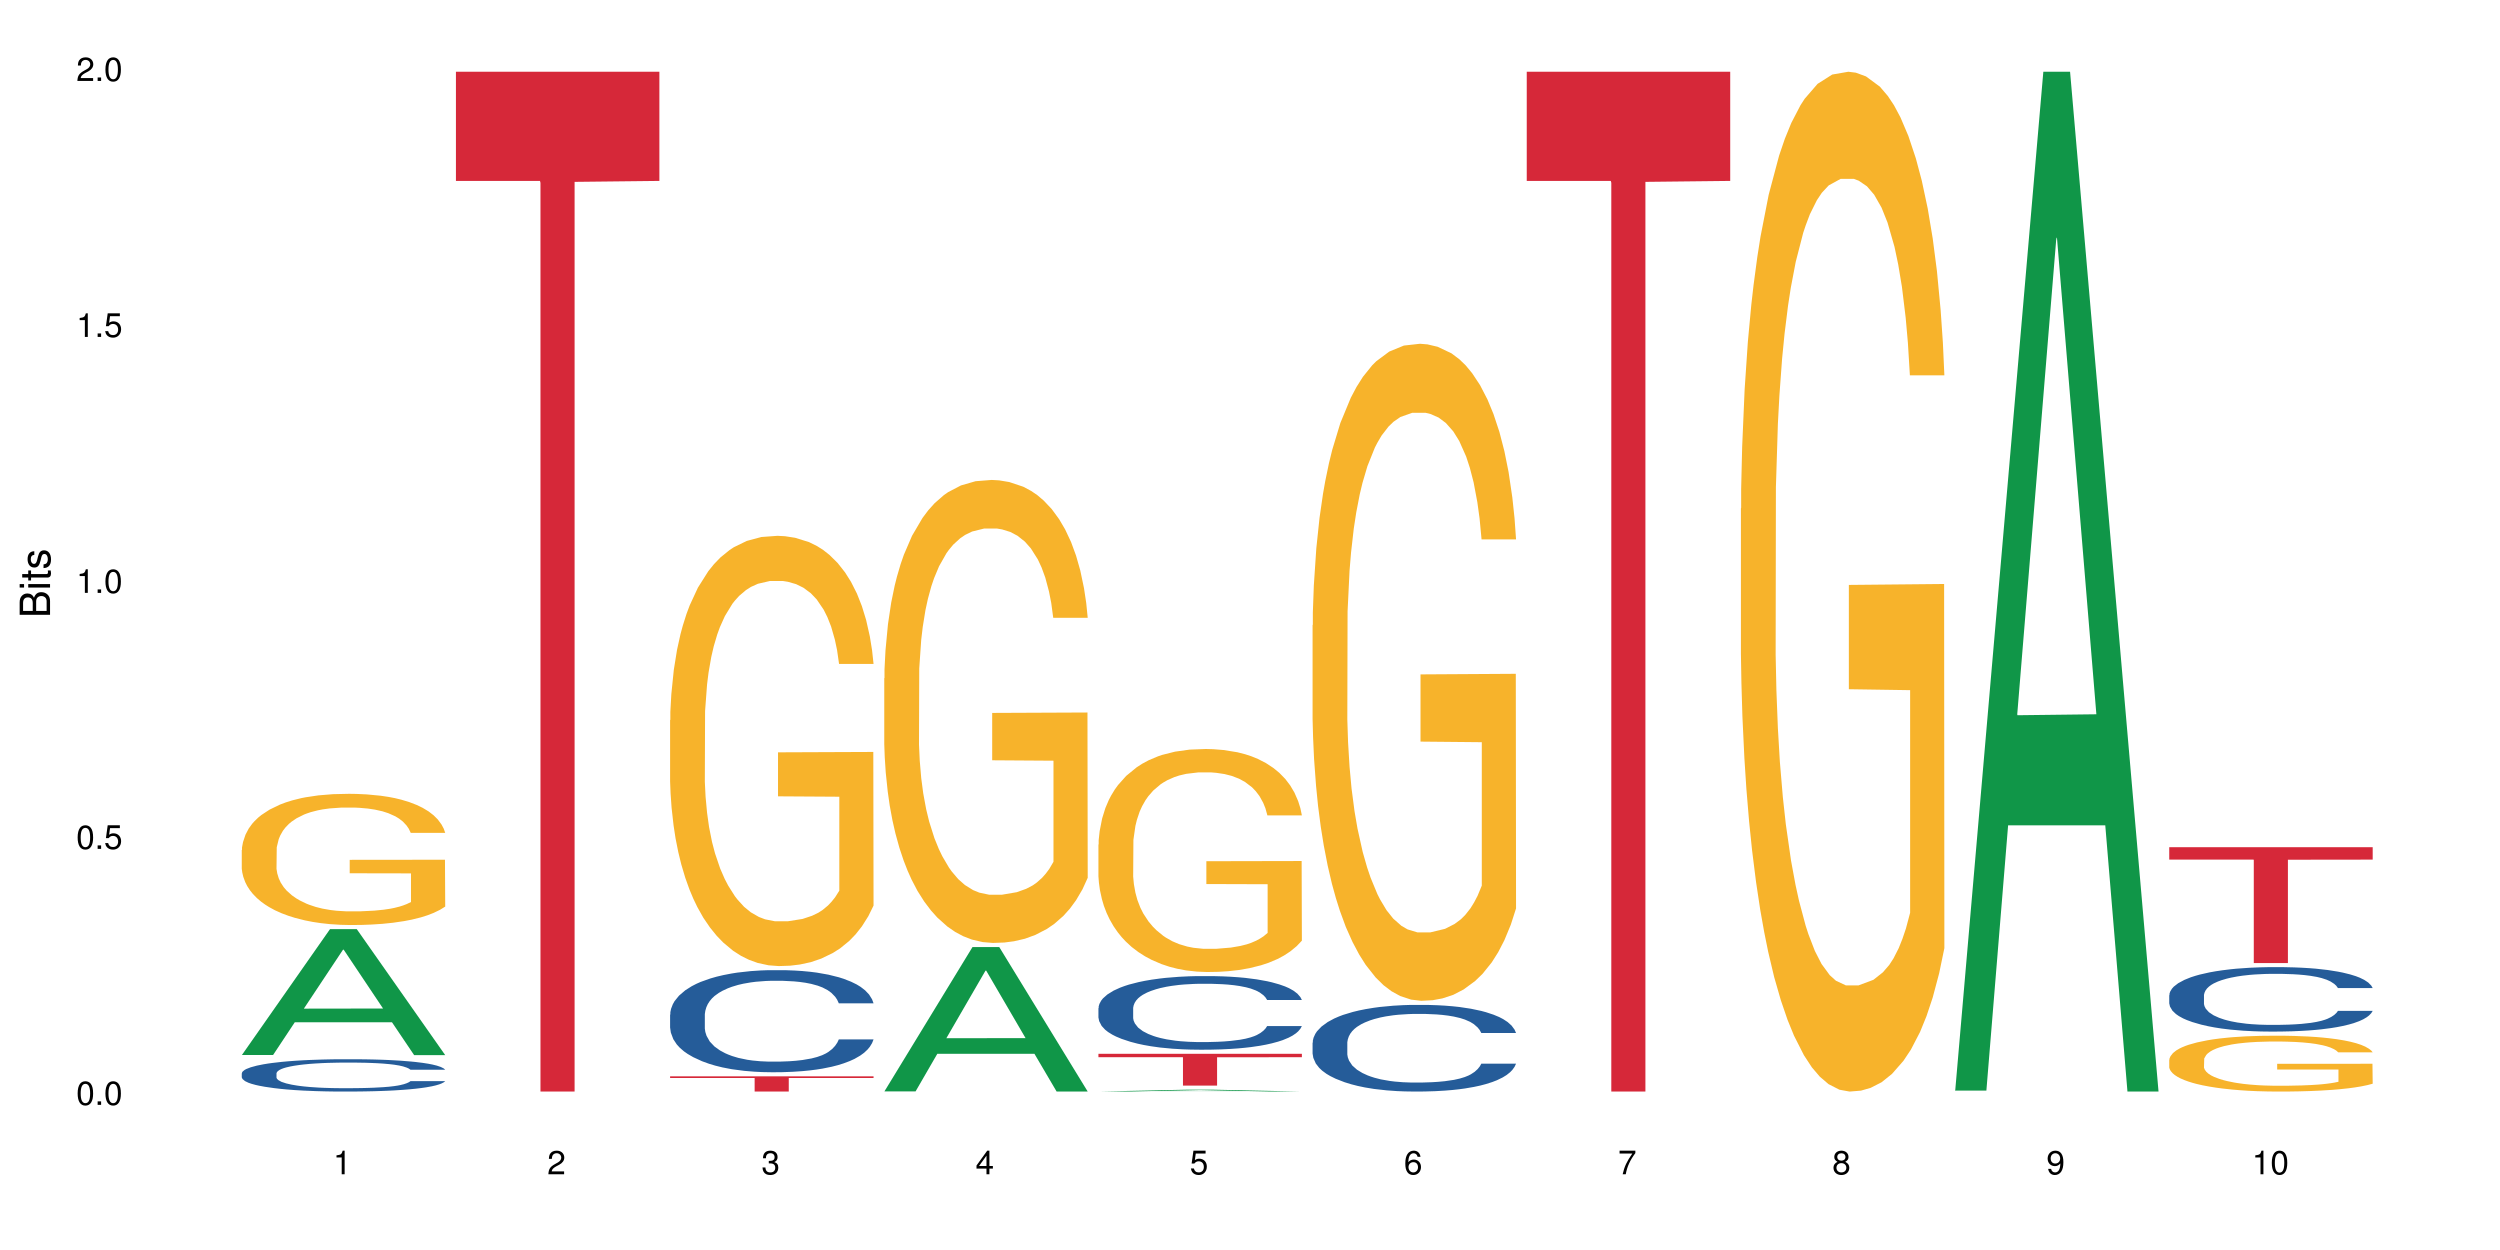 <?xml version="1.0" encoding="UTF-8"?>
<svg xmlns="http://www.w3.org/2000/svg" xmlns:xlink="http://www.w3.org/1999/xlink" width="720pt" height="360pt" viewBox="0 0 720 360" version="1.1">
<defs>
<g>
<symbol overflow="visible" id="glyph0-0">
<path style="stroke:none;" d=""/>
</symbol>
<symbol overflow="visible" id="glyph0-1">
<path style="stroke:none;" d="M 2.641 -6.797 C 2 -6.797 1.422 -6.531 1.078 -6.047 C 0.641 -5.453 0.406 -4.547 0.406 -3.297 C 0.406 -1 1.188 0.219 2.641 0.219 C 4.078 0.219 4.859 -1 4.859 -3.234 C 4.859 -4.562 4.656 -5.438 4.203 -6.047 C 3.844 -6.531 3.281 -6.797 2.641 -6.797 Z M 2.641 -6.047 C 3.547 -6.047 4 -5.125 4 -3.312 C 4 -1.375 3.562 -0.484 2.625 -0.484 C 1.734 -0.484 1.281 -1.422 1.281 -3.281 C 1.281 -5.141 1.734 -6.047 2.641 -6.047 Z M 2.641 -6.047 "/>
</symbol>
<symbol overflow="visible" id="glyph0-2">
<path style="stroke:none;" d="M 1.828 -1 L 0.828 -1 L 0.828 0 L 1.828 0 Z M 1.828 -1 "/>
</symbol>
<symbol overflow="visible" id="glyph0-3">
<path style="stroke:none;" d="M 4.562 -6.797 L 1.062 -6.797 L 0.547 -3.094 L 1.328 -3.094 C 1.719 -3.562 2.047 -3.734 2.578 -3.734 C 3.484 -3.734 4.062 -3.109 4.062 -2.094 C 4.062 -1.125 3.484 -0.531 2.578 -0.531 C 1.828 -0.531 1.375 -0.906 1.188 -1.672 L 0.328 -1.672 C 0.453 -1.109 0.547 -0.844 0.75 -0.594 C 1.125 -0.078 1.828 0.219 2.594 0.219 C 3.969 0.219 4.922 -0.781 4.922 -2.219 C 4.922 -3.562 4.031 -4.484 2.719 -4.484 C 2.25 -4.484 1.859 -4.359 1.469 -4.062 L 1.734 -5.969 L 4.562 -5.969 Z M 4.562 -6.797 "/>
</symbol>
<symbol overflow="visible" id="glyph0-4">
<path style="stroke:none;" d="M 2.484 -4.844 L 2.484 0 L 3.328 0 L 3.328 -6.797 L 2.766 -6.797 C 2.469 -5.75 2.281 -5.609 0.984 -5.453 L 0.984 -4.844 Z M 2.484 -4.844 "/>
</symbol>
<symbol overflow="visible" id="glyph0-5">
<path style="stroke:none;" d="M 4.859 -0.828 L 1.281 -0.828 C 1.359 -1.391 1.672 -1.75 2.5 -2.234 L 3.469 -2.75 C 4.406 -3.266 4.906 -3.969 4.906 -4.812 C 4.906 -5.375 4.672 -5.906 4.266 -6.266 C 3.859 -6.625 3.375 -6.797 2.719 -6.797 C 1.859 -6.797 1.219 -6.5 0.844 -5.922 C 0.609 -5.562 0.5 -5.125 0.484 -4.438 L 1.328 -4.438 C 1.359 -4.906 1.406 -5.188 1.531 -5.406 C 1.75 -5.812 2.188 -6.062 2.703 -6.062 C 3.469 -6.062 4.031 -5.516 4.031 -4.781 C 4.031 -4.25 3.719 -3.797 3.125 -3.438 L 2.234 -2.938 C 0.812 -2.141 0.406 -1.5 0.328 0 L 4.859 0 Z M 4.859 -0.828 "/>
</symbol>
<symbol overflow="visible" id="glyph0-6">
<path style="stroke:none;" d="M 2.125 -3.125 L 2.578 -3.125 C 3.516 -3.125 3.984 -2.703 3.984 -1.891 C 3.984 -1.031 3.469 -0.531 2.578 -0.531 C 1.656 -0.531 1.203 -0.984 1.156 -1.969 L 0.312 -1.969 C 0.344 -1.422 0.438 -1.078 0.609 -0.766 C 0.953 -0.109 1.625 0.219 2.547 0.219 C 3.953 0.219 4.859 -0.609 4.859 -1.906 C 4.859 -2.766 4.516 -3.25 3.703 -3.516 C 4.344 -3.766 4.656 -4.25 4.656 -4.938 C 4.656 -6.109 3.875 -6.797 2.578 -6.797 C 1.203 -6.797 0.484 -6.047 0.453 -4.609 L 1.297 -4.609 C 1.312 -5.016 1.344 -5.25 1.453 -5.453 C 1.641 -5.828 2.062 -6.062 2.594 -6.062 C 3.344 -6.062 3.797 -5.625 3.797 -4.906 C 3.797 -4.422 3.609 -4.141 3.25 -3.984 C 3.016 -3.891 2.719 -3.844 2.125 -3.844 Z M 2.125 -3.125 "/>
</symbol>
<symbol overflow="visible" id="glyph0-7">
<path style="stroke:none;" d="M 3.141 -1.625 L 3.141 0 L 3.984 0 L 3.984 -1.625 L 4.984 -1.625 L 4.984 -2.391 L 3.984 -2.391 L 3.984 -6.797 L 3.359 -6.797 L 0.266 -2.516 L 0.266 -1.625 Z M 3.141 -2.391 L 1 -2.391 L 3.141 -5.359 Z M 3.141 -2.391 "/>
</symbol>
<symbol overflow="visible" id="glyph0-8">
<path style="stroke:none;" d="M 4.781 -5.031 C 4.609 -6.141 3.891 -6.797 2.844 -6.797 C 2.094 -6.797 1.422 -6.438 1.031 -5.828 C 0.609 -5.172 0.406 -4.344 0.406 -3.094 C 0.406 -1.953 0.578 -1.234 0.984 -0.625 C 1.359 -0.078 1.953 0.219 2.703 0.219 C 3.984 0.219 4.922 -0.734 4.922 -2.078 C 4.922 -3.344 4.062 -4.234 2.844 -4.234 C 2.172 -4.234 1.641 -3.969 1.281 -3.469 C 1.281 -5.125 1.828 -6.047 2.797 -6.047 C 3.391 -6.047 3.797 -5.672 3.938 -5.031 Z M 2.734 -3.484 C 3.547 -3.484 4.062 -2.922 4.062 -2 C 4.062 -1.156 3.484 -0.531 2.703 -0.531 C 1.922 -0.531 1.328 -1.188 1.328 -2.047 C 1.328 -2.891 1.906 -3.484 2.734 -3.484 Z M 2.734 -3.484 "/>
</symbol>
<symbol overflow="visible" id="glyph0-9">
<path style="stroke:none;" d="M 4.984 -6.797 L 0.438 -6.797 L 0.438 -5.969 L 4.109 -5.969 C 2.5 -3.656 1.828 -2.234 1.328 0 L 2.219 0 C 2.594 -2.172 3.453 -4.047 4.984 -6.094 Z M 4.984 -6.797 "/>
</symbol>
<symbol overflow="visible" id="glyph0-10">
<path style="stroke:none;" d="M 3.75 -3.578 C 4.453 -4 4.688 -4.344 4.688 -4.984 C 4.688 -6.047 3.844 -6.797 2.641 -6.797 C 1.438 -6.797 0.594 -6.047 0.594 -4.984 C 0.594 -4.359 0.828 -4.016 1.516 -3.578 C 0.734 -3.203 0.359 -2.641 0.359 -1.891 C 0.359 -0.641 1.297 0.219 2.641 0.219 C 3.984 0.219 4.922 -0.641 4.922 -1.875 C 4.922 -2.641 4.531 -3.203 3.75 -3.578 Z M 2.641 -6.047 C 3.359 -6.047 3.812 -5.625 3.812 -4.969 C 3.812 -4.344 3.344 -3.922 2.641 -3.922 C 1.922 -3.922 1.453 -4.344 1.453 -4.984 C 1.453 -5.625 1.922 -6.047 2.641 -6.047 Z M 2.641 -3.203 C 3.484 -3.203 4.062 -2.672 4.062 -1.875 C 4.062 -1.062 3.484 -0.531 2.625 -0.531 C 1.797 -0.531 1.219 -1.078 1.219 -1.875 C 1.219 -2.672 1.797 -3.203 2.641 -3.203 Z M 2.641 -3.203 "/>
</symbol>
<symbol overflow="visible" id="glyph0-11">
<path style="stroke:none;" d="M 0.516 -1.547 C 0.672 -0.438 1.406 0.219 2.438 0.219 C 3.188 0.219 3.859 -0.141 4.266 -0.75 C 4.688 -1.406 4.891 -2.25 4.891 -3.484 C 4.891 -4.625 4.703 -5.359 4.312 -5.953 C 3.938 -6.5 3.344 -6.797 2.594 -6.797 C 1.297 -6.797 0.359 -5.844 0.359 -4.516 C 0.359 -3.25 1.234 -2.344 2.453 -2.344 C 3.094 -2.344 3.562 -2.578 4.016 -3.109 C 4 -1.453 3.469 -0.531 2.5 -0.531 C 1.906 -0.531 1.484 -0.906 1.359 -1.547 Z M 2.578 -6.062 C 3.375 -6.062 3.969 -5.406 3.969 -4.531 C 3.969 -3.688 3.375 -3.094 2.547 -3.094 C 1.734 -3.094 1.234 -3.672 1.234 -4.578 C 1.234 -5.438 1.797 -6.062 2.578 -6.062 Z M 2.578 -6.062 "/>
</symbol>
<symbol overflow="visible" id="glyph1-0">
<path style="stroke:none;" d=""/>
</symbol>
<symbol overflow="visible" id="glyph1-1">
<path style="stroke:none;" d="M 0 -0.953 L 0 -4.891 C 0 -5.719 -0.234 -6.344 -0.734 -6.797 C -1.188 -7.234 -1.812 -7.469 -2.5 -7.469 C -3.547 -7.469 -4.188 -7 -4.625 -5.875 C -4.984 -6.672 -5.641 -7.094 -6.531 -7.094 C -7.156 -7.094 -7.734 -6.859 -8.141 -6.391 C -8.562 -5.938 -8.75 -5.344 -8.75 -4.5 L -8.75 -0.953 Z M -4.984 -2.062 L -7.766 -2.062 L -7.766 -4.219 C -7.766 -4.844 -7.688 -5.203 -7.453 -5.5 C -7.219 -5.812 -6.859 -5.969 -6.375 -5.969 C -5.906 -5.969 -5.531 -5.812 -5.297 -5.5 C -5.062 -5.203 -4.984 -4.844 -4.984 -4.219 Z M -0.984 -2.062 L -4 -2.062 L -4 -4.781 C -4 -5.328 -3.859 -5.688 -3.578 -5.953 C -3.297 -6.219 -2.922 -6.359 -2.484 -6.359 C -2.062 -6.359 -1.688 -6.219 -1.406 -5.953 C -1.109 -5.688 -0.984 -5.328 -0.984 -4.781 Z M -0.984 -2.062 "/>
</symbol>
<symbol overflow="visible" id="glyph1-2">
<path style="stroke:none;" d="M -6.281 -1.797 L -6.281 -0.797 L 0 -0.797 L 0 -1.797 Z M -8.75 -1.797 L -8.75 -0.797 L -7.484 -0.797 L -7.484 -1.797 Z M -8.75 -1.797 "/>
</symbol>
<symbol overflow="visible" id="glyph1-3">
<path style="stroke:none;" d="M -6.281 -3.047 L -6.281 -2.016 L -8.016 -2.016 L -8.016 -1.016 L -6.281 -1.016 L -6.281 -0.172 L -5.469 -0.172 L -5.469 -1.016 L -0.719 -1.016 C -0.078 -1.016 0.281 -1.453 0.281 -2.234 C 0.281 -2.469 0.25 -2.719 0.188 -3.047 L -0.641 -3.047 C -0.609 -2.922 -0.594 -2.766 -0.594 -2.562 C -0.594 -2.141 -0.719 -2.016 -1.156 -2.016 L -5.469 -2.016 L -5.469 -3.047 Z M -6.281 -3.047 "/>
</symbol>
<symbol overflow="visible" id="glyph1-4">
<path style="stroke:none;" d="M -4.531 -5.25 C -5.766 -5.25 -6.469 -4.422 -6.469 -2.969 C -6.469 -1.516 -5.719 -0.562 -4.547 -0.562 C -3.562 -0.562 -3.094 -1.062 -2.734 -2.562 L -2.516 -3.484 C -2.344 -4.188 -2.094 -4.469 -1.625 -4.469 C -1.047 -4.469 -0.641 -3.875 -0.641 -3 C -0.641 -2.453 -0.797 -2 -1.062 -1.75 C -1.25 -1.594 -1.422 -1.531 -1.875 -1.469 L -1.875 -0.406 C -0.422 -0.453 0.281 -1.266 0.281 -2.922 C 0.281 -4.5 -0.5 -5.516 -1.719 -5.516 C -2.656 -5.516 -3.172 -4.984 -3.469 -3.734 L -3.703 -2.766 C -3.891 -1.953 -4.156 -1.609 -4.594 -1.609 C -5.172 -1.609 -5.547 -2.125 -5.547 -2.938 C -5.547 -3.75 -5.203 -4.172 -4.531 -4.203 Z M -4.531 -5.25 "/>
</symbol>
</g>
</defs>
<g id="surface81579">
<rect x="0" y="0" width="720" height="360" style="fill:rgb(100%,100%,100%);fill-opacity:1;stroke:none;"/>
<path style=" stroke:none;fill-rule:nonzero;fill:rgb(6.275%,58.824%,28.235%);fill-opacity:1;" d="M 69.629 303.844 L 69.691 303.812 L 95.047 267.586 L 102.746 267.586 L 128.223 303.879 L 119.273 303.879 L 112.887 294.406 L 84.902 294.406 L 78.645 303.844 L 69.629 303.844 L 87.598 290.488 L 110.32 290.453 L 98.988 273.516 L 98.863 273.484 L 98.738 273.586 L 87.535 290.453 L 87.598 290.488 Z M 69.629 303.844 "/>
<path style=" stroke:none;fill-rule:nonzero;fill:rgb(14.51%,36.078%,60%);fill-opacity:1;" d="M 69.629 309.109 L 69.699 309.102 L 69.699 308.898 L 69.914 308.574 L 70.414 308.164 L 70.914 307.883 L 72.203 307.383 L 73.988 306.898 L 75.848 306.523 L 77.203 306.301 L 78.418 306.133 L 81.207 305.816 L 82.992 305.652 L 84.922 305.508 L 87.281 305.363 L 88.996 305.281 L 92.852 305.145 L 95.711 305.082 L 97.926 305.059 L 102.715 305.059 L 105.574 305.094 L 107.645 305.137 L 109.93 305.203 L 111.859 305.281 L 115.219 305.469 L 118.219 305.707 L 119.578 305.84 L 121.723 306.105 L 123.367 306.359 L 124.508 306.582 L 125.797 306.898 L 126.938 307.281 L 127.797 307.715 L 128.223 308.082 L 118.219 308.082 L 117.719 307.738 L 117.148 307.477 L 116.078 307.125 L 115.004 306.879 L 113.504 306.633 L 112.148 306.473 L 110.289 306.309 L 108.645 306.207 L 106.93 306.133 L 105.285 306.078 L 102.141 306.027 L 98.5 306.027 L 97.141 306.047 L 94.355 306.113 L 92.852 306.172 L 90.711 306.293 L 89.207 306.402 L 87.422 306.574 L 86.207 306.719 L 84.707 306.941 L 83.637 307.137 L 82.422 307.418 L 81.707 307.629 L 81.062 307.867 L 80.492 308.148 L 80.062 308.445 L 79.777 308.762 L 79.633 309.066 L 79.633 310.387 L 79.777 310.695 L 80.133 311.051 L 81.062 311.57 L 82.422 312.02 L 83.992 312.379 L 85.492 312.633 L 86.352 312.754 L 87.492 312.891 L 89.281 313.059 L 91.852 313.23 L 93.352 313.297 L 95.641 313.367 L 97.996 313.398 L 101.141 313.398 L 103.93 313.367 L 105.785 313.324 L 107.715 313.254 L 110.359 313.109 L 112.004 312.977 L 113.434 312.812 L 114.504 312.652 L 115.219 312.516 L 116.293 312.25 L 117.148 311.961 L 117.793 311.664 L 118.219 311.375 L 128.223 311.375 L 127.797 311.715 L 127.152 312.047 L 126.508 312.293 L 125.508 312.59 L 124.367 312.855 L 122.723 313.152 L 121.363 313.348 L 119.578 313.562 L 117.934 313.723 L 116.148 313.867 L 113.504 314.039 L 111.789 314.125 L 109.93 314.199 L 107.715 314.27 L 104.93 314.328 L 101.93 314.363 L 99.141 314.371 L 96.141 314.355 L 93.926 314.32 L 90.996 314.242 L 87.352 314.09 L 84.707 313.93 L 82.633 313.766 L 80.848 313.598 L 78.848 313.367 L 76.273 312.992 L 74.703 312.703 L 73.633 312.465 L 72.418 312.133 L 71.559 311.836 L 70.559 311.355 L 69.844 310.754 L 69.629 310.285 Z M 69.629 309.109 "/>
<path style=" stroke:none;fill-rule:nonzero;fill:rgb(96.863%,70.196%,16.863%);fill-opacity:1;" d="M 69.629 244.805 L 69.699 244.77 L 69.699 244.078 L 69.988 242.527 L 70.703 240.387 L 71.629 238.625 L 72.629 237.246 L 73.273 236.523 L 74.344 235.484 L 75.273 234.727 L 77.633 233.176 L 80.633 231.723 L 82.277 231.102 L 84.137 230.516 L 86.777 229.859 L 87.992 229.621 L 91.711 229.066 L 95.926 228.723 L 100.57 228.617 L 102.715 228.652 L 105.645 228.789 L 109.645 229.172 L 111.934 229.516 L 113.719 229.859 L 115.578 230.309 L 117.863 231 L 120.008 231.828 L 121.723 232.656 L 123.438 233.691 L 124.867 234.797 L 126.082 236.004 L 127.152 237.453 L 127.797 238.66 L 128.223 239.867 L 118.293 239.867 L 117.719 238.66 L 117.078 237.73 L 116.004 236.59 L 114.934 235.762 L 113.863 235.105 L 111.859 234.211 L 110.145 233.656 L 108.004 233.176 L 105.93 232.863 L 103.57 232.656 L 102.141 232.586 L 98.355 232.586 L 94.926 232.828 L 92.926 233.105 L 91.496 233.383 L 89.496 233.898 L 88.281 234.312 L 87.566 234.59 L 85.422 235.66 L 83.992 236.625 L 83.207 237.281 L 82.207 238.316 L 81.492 239.246 L 80.707 240.629 L 80.277 241.664 L 79.703 244.012 L 79.633 250.223 L 79.848 251.535 L 80.277 252.949 L 80.848 254.191 L 81.707 255.504 L 82.562 256.504 L 84.062 257.848 L 85.352 258.746 L 86.352 259.332 L 88.281 260.266 L 89.066 260.574 L 90.922 261.195 L 92.852 261.68 L 95.211 262.094 L 96.996 262.301 L 99.855 262.473 L 103.5 262.473 L 107.789 262.266 L 110.504 261.992 L 112.359 261.715 L 113.574 261.473 L 115.078 261.094 L 116.148 260.75 L 117.148 260.367 L 118.363 259.781 L 118.363 251.535 L 100.715 251.5 L 100.715 247.633 L 128.152 247.602 L 128.223 261.094 L 126.723 262.023 L 124.867 262.922 L 123.078 263.613 L 121.223 264.199 L 118.578 264.855 L 116.434 265.27 L 113.148 265.754 L 110.145 266.062 L 107 266.27 L 104.215 266.375 L 100.93 266.41 L 97.996 266.34 L 94.855 266.133 L 92.352 265.855 L 90.066 265.512 L 87.781 265.062 L 84.922 264.336 L 83.062 263.75 L 81.133 263.027 L 79.203 262.164 L 77.488 261.23 L 76.348 260.508 L 75.203 259.68 L 73.988 258.645 L 72.844 257.469 L 71.988 256.398 L 71.203 255.191 L 70.629 254.055 L 70.059 252.5 L 69.773 251.258 L 69.629 250.188 Z M 69.629 244.805 "/>
<path style=" stroke:none;fill-rule:nonzero;fill:rgb(83.922%,15.686%,22.353%);fill-opacity:1;" d="M 131.309 20.664 L 189.902 20.664 L 189.902 52.102 L 165.484 52.379 L 165.484 314.371 L 155.656 314.371 L 155.656 52.652 L 155.516 52.102 L 131.309 52.102 Z M 131.309 20.664 "/>
<path style=" stroke:none;fill-rule:nonzero;fill:rgb(14.51%,36.078%,60%);fill-opacity:1;" d="M 192.988 292.203 L 193.059 292.176 L 193.059 291.531 L 193.273 290.512 L 193.773 289.219 L 194.273 288.332 L 195.559 286.75 L 197.348 285.215 L 199.203 284.035 L 200.562 283.336 L 201.777 282.797 L 204.562 281.805 L 206.352 281.293 L 208.281 280.836 L 210.637 280.379 L 212.352 280.109 L 216.211 279.68 L 219.07 279.492 L 221.285 279.41 L 226.074 279.41 L 228.93 279.52 L 231.004 279.652 L 233.289 279.867 L 235.219 280.109 L 238.578 280.703 L 241.578 281.453 L 242.938 281.883 L 245.082 282.719 L 246.723 283.523 L 247.867 284.223 L 249.152 285.215 L 250.297 286.426 L 251.152 287.797 L 251.582 288.953 L 241.578 288.953 L 241.078 287.875 L 240.508 287.043 L 239.434 285.941 L 238.363 285.164 L 236.863 284.383 L 235.504 283.871 L 233.648 283.363 L 232.004 283.039 L 230.289 282.797 L 228.645 282.637 L 225.5 282.477 L 221.855 282.477 L 220.5 282.527 L 217.711 282.742 L 216.211 282.934 L 214.066 283.309 L 212.566 283.656 L 210.781 284.195 L 209.566 284.652 L 208.066 285.352 L 206.992 285.969 L 205.777 286.855 L 205.062 287.527 L 204.422 288.281 L 203.848 289.168 L 203.422 290.105 L 203.133 291.102 L 202.992 292.07 L 202.992 296.234 L 203.133 297.203 L 203.492 298.332 L 204.422 299.969 L 205.777 301.395 L 207.352 302.523 L 208.852 303.328 L 209.707 303.703 L 210.852 304.137 L 212.637 304.672 L 215.211 305.211 L 216.711 305.426 L 219 305.641 L 221.355 305.746 L 224.5 305.746 L 227.289 305.641 L 229.145 305.504 L 231.074 305.289 L 233.719 304.832 L 235.363 304.402 L 236.793 303.895 L 237.863 303.383 L 238.578 302.953 L 239.648 302.121 L 240.508 301.207 L 241.148 300.266 L 241.578 299.352 L 251.582 299.352 L 251.152 300.426 L 250.512 301.473 L 249.867 302.254 L 248.867 303.195 L 247.723 304.027 L 246.082 304.969 L 244.723 305.586 L 242.938 306.258 L 241.293 306.77 L 239.508 307.227 L 236.863 307.762 L 235.148 308.031 L 233.289 308.273 L 231.074 308.488 L 228.289 308.676 L 225.285 308.785 L 222.5 308.812 L 219.5 308.758 L 217.285 308.648 L 214.352 308.406 L 210.711 307.926 L 208.066 307.414 L 205.992 306.902 L 204.207 306.367 L 202.207 305.641 L 199.633 304.457 L 198.062 303.543 L 196.988 302.793 L 195.773 301.742 L 194.918 300.805 L 193.918 299.297 L 193.203 297.391 L 192.988 295.91 Z M 192.988 292.203 "/>
<path style=" stroke:none;fill-rule:nonzero;fill:rgb(96.863%,70.196%,16.863%);fill-opacity:1;" d="M 192.988 207.391 L 193.059 207.277 L 193.059 205.016 L 193.344 199.922 L 194.059 192.906 L 194.988 187.137 L 195.988 182.609 L 196.633 180.23 L 197.703 176.836 L 198.633 174.348 L 200.992 169.254 L 203.992 164.504 L 205.637 162.465 L 207.492 160.543 L 210.137 158.391 L 211.352 157.598 L 215.066 155.789 L 219.285 154.656 L 223.93 154.316 L 226.074 154.43 L 229.004 154.883 L 233.004 156.129 L 235.289 157.258 L 237.078 158.391 L 238.934 159.863 L 241.223 162.125 L 243.367 164.84 L 245.082 167.559 L 246.797 170.953 L 248.223 174.574 L 249.438 178.535 L 250.512 183.289 L 251.152 187.25 L 251.582 191.211 L 241.648 191.211 L 241.078 187.25 L 240.434 184.191 L 239.363 180.457 L 238.293 177.742 L 237.219 175.594 L 235.219 172.648 L 233.504 170.84 L 231.359 169.254 L 229.289 168.238 L 226.93 167.559 L 225.5 167.332 L 221.715 167.332 L 218.285 168.125 L 216.281 169.027 L 214.855 169.934 L 212.852 171.633 L 211.637 172.988 L 210.922 173.895 L 208.781 177.402 L 207.352 180.57 L 206.566 182.723 L 205.562 186.117 L 204.852 189.172 L 204.062 193.699 L 203.637 197.094 L 203.062 204.789 L 202.992 225.16 L 203.207 229.457 L 203.637 234.098 L 204.207 238.172 L 205.062 242.473 L 205.922 245.754 L 207.422 250.168 L 208.707 253.109 L 209.707 255.035 L 211.637 258.09 L 212.426 259.109 L 214.281 261.145 L 216.211 262.73 L 218.57 264.086 L 220.355 264.766 L 223.215 265.332 L 226.859 265.332 L 231.145 264.652 L 233.863 263.746 L 235.719 262.844 L 236.934 262.051 L 238.434 260.805 L 239.508 259.672 L 240.508 258.43 L 241.723 256.504 L 241.723 229.457 L 224.07 229.344 L 224.07 216.672 L 251.512 216.559 L 251.582 260.805 L 250.082 263.859 L 248.223 266.801 L 246.438 269.066 L 244.578 270.988 L 241.938 273.141 L 239.793 274.496 L 236.504 276.082 L 233.504 277.102 L 230.359 277.781 L 227.574 278.117 L 224.285 278.23 L 221.355 278.008 L 218.211 277.328 L 215.711 276.422 L 213.426 275.289 L 211.137 273.82 L 208.281 271.441 L 206.422 269.52 L 204.492 267.141 L 202.562 264.312 L 200.848 261.258 L 199.703 258.883 L 198.562 256.164 L 197.348 252.77 L 196.203 248.922 L 195.348 245.414 L 194.559 241.453 L 193.988 237.719 L 193.418 232.629 L 193.129 228.555 L 192.988 225.047 Z M 192.988 207.391 "/>
<path style=" stroke:none;fill-rule:nonzero;fill:rgb(83.922%,15.686%,22.353%);fill-opacity:1;" d="M 192.988 309.992 L 251.582 309.992 L 251.582 310.461 L 227.164 310.465 L 227.164 314.371 L 217.336 314.371 L 217.336 310.469 L 217.195 310.461 L 192.988 310.461 Z M 192.988 309.992 "/>
<path style=" stroke:none;fill-rule:nonzero;fill:rgb(6.275%,58.824%,28.235%);fill-opacity:1;" d="M 254.668 314.332 L 254.73 314.293 L 280.082 272.746 L 287.781 272.746 L 313.262 314.371 L 304.309 314.371 L 297.926 303.504 L 269.941 303.504 L 263.68 314.332 L 254.668 314.332 L 272.633 299.012 L 295.359 298.973 L 284.027 279.547 L 283.902 279.508 L 283.777 279.625 L 272.57 298.973 L 272.633 299.012 Z M 254.668 314.332 "/>
<path style=" stroke:none;fill-rule:nonzero;fill:rgb(96.863%,70.196%,16.863%);fill-opacity:1;" d="M 254.668 195.336 L 254.738 195.215 L 254.738 192.777 L 255.023 187.301 L 255.738 179.75 L 256.668 173.539 L 257.668 168.668 L 258.312 166.109 L 259.383 162.457 L 260.312 159.777 L 262.672 154.297 L 265.672 149.184 L 267.316 146.992 L 269.172 144.922 L 271.816 142.609 L 273.031 141.754 L 276.746 139.809 L 280.965 138.59 L 285.609 138.223 L 287.75 138.344 L 290.68 138.832 L 294.684 140.172 L 296.969 141.391 L 298.758 142.609 L 300.613 144.191 L 302.902 146.625 L 305.043 149.547 L 306.758 152.473 L 308.473 156.125 L 309.902 160.02 L 311.117 164.285 L 312.191 169.398 L 312.832 173.66 L 313.262 177.922 L 303.328 177.922 L 302.758 173.66 L 302.113 170.371 L 301.043 166.355 L 299.973 163.43 L 298.898 161.117 L 296.898 157.953 L 295.184 156.004 L 293.039 154.297 L 290.969 153.203 L 288.609 152.473 L 287.18 152.227 L 283.395 152.227 L 279.961 153.082 L 277.961 154.055 L 276.531 155.027 L 274.531 156.855 L 273.316 158.316 L 272.602 159.289 L 270.457 163.066 L 269.031 166.477 L 268.242 168.789 L 267.242 172.441 L 266.527 175.73 L 265.742 180.602 L 265.312 184.254 L 264.742 192.535 L 264.672 214.453 L 264.887 219.082 L 265.312 224.074 L 265.887 228.461 L 266.742 233.086 L 267.602 236.617 L 269.102 241.367 L 270.387 244.535 L 271.387 246.605 L 273.316 249.891 L 274.102 250.988 L 275.961 253.18 L 277.891 254.883 L 280.25 256.348 L 282.035 257.078 L 284.895 257.684 L 288.539 257.684 L 292.824 256.953 L 295.539 255.98 L 297.398 255.008 L 298.613 254.152 L 300.113 252.812 L 301.188 251.598 L 302.188 250.258 L 303.402 248.188 L 303.402 219.082 L 285.75 218.961 L 285.75 205.32 L 313.191 205.199 L 313.262 252.812 L 311.762 256.102 L 309.902 259.27 L 308.117 261.703 L 306.258 263.773 L 303.617 266.086 L 301.473 267.551 L 298.184 269.254 L 295.184 270.352 L 292.039 271.082 L 289.254 271.445 L 285.965 271.566 L 283.035 271.324 L 279.891 270.594 L 277.391 269.621 L 275.105 268.402 L 272.816 266.82 L 269.957 264.262 L 268.102 262.191 L 266.172 259.633 L 264.242 256.59 L 262.527 253.301 L 261.383 250.742 L 260.242 247.82 L 259.027 244.168 L 257.883 240.027 L 257.023 236.254 L 256.238 231.992 L 255.668 227.973 L 255.094 222.492 L 254.809 218.109 L 254.668 214.332 Z M 254.668 195.336 "/>
<path style=" stroke:none;fill-rule:nonzero;fill:rgb(6.275%,58.824%,28.235%);fill-opacity:1;" d="M 316.348 314.371 L 316.41 314.371 L 341.762 313.828 L 349.461 313.828 L 374.941 314.371 L 365.988 314.371 L 359.605 314.23 L 331.621 314.23 L 325.359 314.371 L 316.348 314.371 L 334.312 314.172 L 357.039 314.172 L 345.707 313.918 L 345.457 313.918 L 334.25 314.172 L 334.312 314.172 Z M 316.348 314.371 "/>
<path style=" stroke:none;fill-rule:nonzero;fill:rgb(14.51%,36.078%,60%);fill-opacity:1;" d="M 316.348 290.348 L 316.418 290.328 L 316.418 289.863 L 316.633 289.125 L 317.133 288.195 L 317.633 287.555 L 318.918 286.414 L 320.703 285.309 L 322.562 284.457 L 323.922 283.953 L 325.137 283.562 L 327.922 282.848 L 329.707 282.48 L 331.637 282.148 L 333.996 281.82 L 335.711 281.625 L 339.57 281.316 L 342.43 281.18 L 344.645 281.121 L 349.43 281.121 L 352.289 281.199 L 354.363 281.297 L 356.648 281.453 L 358.578 281.625 L 361.938 282.055 L 364.938 282.594 L 366.293 282.906 L 368.438 283.508 L 370.082 284.086 L 371.227 284.59 L 372.512 285.309 L 373.656 286.18 L 374.512 287.168 L 374.941 288 L 364.938 288 L 364.438 287.227 L 363.867 286.625 L 362.793 285.832 L 361.723 285.27 L 360.223 284.707 L 358.863 284.34 L 357.004 283.973 L 355.363 283.738 L 353.648 283.562 L 352.004 283.449 L 348.859 283.332 L 345.215 283.332 L 343.855 283.371 L 341.07 283.527 L 339.57 283.66 L 337.426 283.934 L 335.926 284.184 L 334.141 284.57 L 332.926 284.902 L 331.422 285.406 L 330.352 285.852 L 329.137 286.492 L 328.422 286.977 L 327.777 287.516 L 327.207 288.156 L 326.777 288.836 L 326.492 289.551 L 326.352 290.25 L 326.352 293.254 L 326.492 293.949 L 326.852 294.766 L 327.777 295.945 L 329.137 296.973 L 330.707 297.785 L 332.211 298.367 L 333.066 298.641 L 334.211 298.949 L 335.996 299.336 L 338.57 299.723 L 340.07 299.879 L 342.355 300.035 L 344.715 300.113 L 347.859 300.113 L 350.645 300.035 L 352.504 299.938 L 354.434 299.781 L 357.078 299.453 L 358.719 299.145 L 360.148 298.773 L 361.223 298.406 L 361.938 298.098 L 363.008 297.496 L 363.867 296.836 L 364.508 296.16 L 364.938 295.5 L 374.941 295.5 L 374.512 296.277 L 373.871 297.031 L 373.227 297.594 L 372.227 298.27 L 371.082 298.871 L 369.438 299.551 L 368.082 299.996 L 366.293 300.48 L 364.652 300.848 L 362.863 301.18 L 360.223 301.566 L 358.508 301.758 L 356.648 301.934 L 354.434 302.09 L 351.645 302.223 L 348.645 302.301 L 345.859 302.32 L 342.855 302.281 L 340.641 302.203 L 337.711 302.031 L 334.066 301.684 L 331.422 301.312 L 329.352 300.945 L 327.566 300.559 L 325.562 300.035 L 322.992 299.184 L 321.418 298.523 L 320.348 297.98 L 319.133 297.227 L 318.273 296.547 L 317.273 295.461 L 316.559 294.086 L 316.348 293.02 Z M 316.348 290.348 "/>
<path style=" stroke:none;fill-rule:nonzero;fill:rgb(96.863%,70.196%,16.863%);fill-opacity:1;" d="M 316.348 243.223 L 316.418 243.164 L 316.418 241.992 L 316.703 239.352 L 317.418 235.715 L 318.348 232.723 L 319.348 230.375 L 319.992 229.145 L 321.062 227.383 L 321.992 226.094 L 324.348 223.453 L 327.352 220.992 L 328.992 219.934 L 330.852 218.938 L 333.496 217.824 L 334.711 217.41 L 338.426 216.473 L 342.641 215.887 L 347.289 215.711 L 349.43 215.77 L 352.359 216.004 L 356.363 216.648 L 358.648 217.234 L 360.434 217.824 L 362.293 218.586 L 364.578 219.758 L 366.723 221.168 L 368.438 222.574 L 370.152 224.332 L 371.582 226.211 L 372.797 228.266 L 373.871 230.727 L 374.512 232.781 L 374.941 234.836 L 365.008 234.836 L 364.438 232.781 L 363.793 231.195 L 362.723 229.262 L 361.648 227.852 L 360.578 226.738 L 358.578 225.215 L 356.863 224.273 L 354.719 223.453 L 352.645 222.926 L 350.289 222.574 L 348.859 222.457 L 345.07 222.457 L 341.641 222.867 L 339.641 223.336 L 338.211 223.805 L 336.211 224.688 L 334.996 225.391 L 334.281 225.859 L 332.137 227.676 L 330.707 229.32 L 329.922 230.434 L 328.922 232.195 L 328.207 233.777 L 327.422 236.125 L 326.992 237.883 L 326.422 241.875 L 326.352 252.434 L 326.562 254.66 L 326.992 257.066 L 327.566 259.18 L 328.422 261.406 L 329.281 263.109 L 330.781 265.395 L 332.066 266.922 L 333.066 267.918 L 334.996 269.5 L 335.781 270.031 L 337.641 271.086 L 339.57 271.906 L 341.93 272.609 L 343.715 272.961 L 346.574 273.258 L 350.219 273.258 L 354.504 272.902 L 357.219 272.434 L 359.078 271.965 L 360.293 271.555 L 361.793 270.91 L 362.863 270.324 L 363.867 269.68 L 365.078 268.68 L 365.078 254.66 L 347.43 254.602 L 347.43 248.031 L 374.871 247.973 L 374.941 270.91 L 373.441 272.492 L 371.582 274.02 L 369.797 275.191 L 367.938 276.188 L 365.293 277.305 L 363.152 278.008 L 359.863 278.828 L 356.863 279.355 L 353.719 279.707 L 350.93 279.883 L 347.645 279.941 L 344.715 279.824 L 341.57 279.473 L 339.07 279.004 L 336.781 278.418 L 334.496 277.656 L 331.637 276.422 L 329.781 275.426 L 327.852 274.195 L 325.922 272.727 L 324.207 271.145 L 323.062 269.914 L 321.918 268.504 L 320.703 266.746 L 319.562 264.75 L 318.703 262.934 L 317.918 260.879 L 317.348 258.941 L 316.773 256.305 L 316.488 254.191 L 316.348 252.375 Z M 316.348 243.223 "/>
<path style=" stroke:none;fill-rule:nonzero;fill:rgb(83.922%,15.686%,22.353%);fill-opacity:1;" d="M 316.348 303.5 L 374.941 303.5 L 374.941 304.48 L 350.52 304.488 L 350.52 312.648 L 340.695 312.648 L 340.695 304.496 L 340.555 304.48 L 316.348 304.48 Z M 316.348 303.5 "/>
<path style=" stroke:none;fill-rule:nonzero;fill:rgb(14.51%,36.078%,60%);fill-opacity:1;" d="M 378.023 300.273 L 378.098 300.25 L 378.098 299.703 L 378.312 298.836 L 378.812 297.742 L 379.312 296.988 L 380.598 295.645 L 382.383 294.344 L 384.242 293.34 L 385.602 292.746 L 386.812 292.289 L 389.602 291.445 L 391.387 291.012 L 393.316 290.625 L 395.676 290.238 L 397.391 290.008 L 401.25 289.645 L 404.105 289.484 L 406.324 289.414 L 411.109 289.414 L 413.969 289.508 L 416.039 289.621 L 418.328 289.805 L 420.258 290.008 L 423.613 290.512 L 426.617 291.148 L 427.973 291.516 L 430.117 292.223 L 431.762 292.906 L 432.906 293.5 L 434.191 294.344 L 435.336 295.371 L 436.191 296.531 L 436.621 297.512 L 426.617 297.512 L 426.117 296.602 L 425.543 295.895 L 424.473 294.957 L 423.402 294.297 L 421.898 293.637 L 420.543 293.203 L 418.684 292.77 L 417.039 292.496 L 415.324 292.289 L 413.684 292.152 L 410.539 292.016 L 406.895 292.016 L 405.535 292.062 L 402.75 292.242 L 401.25 292.402 L 399.105 292.723 L 397.605 293.02 L 395.816 293.477 L 394.602 293.863 L 393.102 294.457 L 392.031 294.98 L 390.816 295.734 L 390.102 296.305 L 389.457 296.941 L 388.887 297.695 L 388.457 298.496 L 388.172 299.34 L 388.027 300.16 L 388.027 303.695 L 388.172 304.516 L 388.531 305.473 L 389.457 306.867 L 390.816 308.074 L 392.387 309.031 L 393.891 309.719 L 394.746 310.035 L 395.891 310.402 L 397.676 310.859 L 400.25 311.312 L 401.75 311.496 L 404.035 311.68 L 406.395 311.77 L 409.539 311.77 L 412.324 311.68 L 414.184 311.566 L 416.113 311.383 L 418.758 310.996 L 420.398 310.629 L 421.828 310.195 L 422.902 309.762 L 423.613 309.398 L 424.688 308.691 L 425.543 307.914 L 426.188 307.117 L 426.617 306.34 L 436.621 306.34 L 436.191 307.254 L 435.547 308.145 L 434.906 308.805 L 433.906 309.602 L 432.762 310.309 L 431.117 311.109 L 429.762 311.633 L 427.973 312.203 L 426.332 312.637 L 424.543 313.023 L 421.898 313.48 L 420.184 313.711 L 418.328 313.914 L 416.113 314.098 L 413.324 314.258 L 410.324 314.348 L 407.539 314.371 L 404.535 314.324 L 402.32 314.234 L 399.391 314.027 L 395.746 313.617 L 393.102 313.184 L 391.031 312.75 L 389.242 312.293 L 387.242 311.68 L 384.672 310.676 L 383.098 309.898 L 382.027 309.262 L 380.812 308.371 L 379.953 307.574 L 378.953 306.297 L 378.238 304.676 L 378.023 303.422 Z M 378.023 300.273 "/>
<path style=" stroke:none;fill-rule:nonzero;fill:rgb(96.863%,70.196%,16.863%);fill-opacity:1;" d="M 378.023 180.055 L 378.098 179.883 L 378.098 176.426 L 378.383 168.648 L 379.098 157.934 L 380.027 149.121 L 381.027 142.207 L 381.668 138.578 L 382.742 133.395 L 383.672 129.594 L 386.027 121.816 L 389.031 114.559 L 390.672 111.449 L 392.531 108.512 L 395.176 105.227 L 396.391 104.016 L 400.105 101.254 L 404.32 99.523 L 408.965 99.004 L 411.109 99.18 L 414.039 99.871 L 418.043 101.77 L 420.328 103.5 L 422.113 105.227 L 423.973 107.473 L 426.258 110.93 L 428.402 115.078 L 430.117 119.227 L 431.832 124.41 L 433.262 129.938 L 434.477 135.988 L 435.547 143.246 L 436.191 149.293 L 436.621 155.344 L 426.688 155.344 L 426.117 149.293 L 425.473 144.629 L 424.402 138.926 L 423.328 134.777 L 422.258 131.496 L 420.258 127 L 418.543 124.238 L 416.398 121.816 L 414.324 120.262 L 411.969 119.227 L 410.539 118.879 L 406.75 118.879 L 403.32 120.09 L 401.32 121.473 L 399.891 122.855 L 397.891 125.445 L 396.676 127.52 L 395.961 128.902 L 393.816 134.258 L 392.387 139.098 L 391.602 142.383 L 390.602 147.566 L 389.887 152.23 L 389.102 159.145 L 388.672 164.328 L 388.102 176.082 L 388.027 207.188 L 388.242 213.754 L 388.672 220.84 L 389.242 227.059 L 390.102 233.629 L 390.961 238.637 L 392.461 245.379 L 393.746 249.871 L 394.746 252.809 L 396.676 257.477 L 397.461 259.031 L 399.32 262.141 L 401.25 264.562 L 403.605 266.633 L 405.395 267.672 L 408.25 268.535 L 411.895 268.535 L 416.184 267.5 L 418.898 266.117 L 420.758 264.734 L 421.973 263.523 L 423.473 261.621 L 424.543 259.895 L 425.543 257.992 L 426.758 255.055 L 426.758 213.754 L 409.109 213.582 L 409.109 194.227 L 436.551 194.055 L 436.621 261.621 L 435.121 266.289 L 433.262 270.781 L 431.477 274.238 L 429.617 277.176 L 426.973 280.461 L 424.828 282.531 L 421.543 284.953 L 418.543 286.508 L 415.398 287.543 L 412.609 288.062 L 409.324 288.234 L 406.395 287.891 L 403.25 286.852 L 400.75 285.473 L 398.461 283.742 L 396.176 281.496 L 393.316 277.867 L 391.461 274.93 L 389.531 271.301 L 387.602 266.98 L 385.887 262.312 L 384.742 258.684 L 383.598 254.539 L 382.383 249.352 L 381.242 243.477 L 380.383 238.121 L 379.598 232.07 L 379.027 226.367 L 378.453 218.594 L 378.168 212.371 L 378.023 207.016 Z M 378.023 180.055 "/>
<path style=" stroke:none;fill-rule:nonzero;fill:rgb(83.922%,15.686%,22.353%);fill-opacity:1;" d="M 439.703 20.664 L 498.301 20.664 L 498.301 52.102 L 473.879 52.379 L 473.879 314.371 L 464.055 314.371 L 464.055 52.652 L 463.91 52.102 L 439.703 52.102 Z M 439.703 20.664 "/>
<path style=" stroke:none;fill-rule:nonzero;fill:rgb(96.863%,70.196%,16.863%);fill-opacity:1;" d="M 501.383 146.461 L 501.453 146.191 L 501.453 140.828 L 501.742 128.758 L 502.457 112.129 L 503.383 98.449 L 504.383 87.719 L 505.027 82.086 L 506.102 74.039 L 507.027 68.141 L 509.387 56.07 L 512.387 44.805 L 514.031 39.977 L 515.891 35.414 L 518.535 30.32 L 519.75 28.441 L 523.465 24.148 L 527.68 21.469 L 532.324 20.664 L 534.469 20.93 L 537.398 22.004 L 541.398 24.953 L 543.688 27.637 L 545.473 30.32 L 547.332 33.805 L 549.617 39.172 L 551.762 45.609 L 553.477 52.047 L 555.191 60.094 L 556.621 68.676 L 557.836 78.062 L 558.906 89.328 L 559.551 98.715 L 559.98 108.105 L 550.047 108.105 L 549.473 98.715 L 548.832 91.477 L 547.758 82.625 L 546.688 76.188 L 545.617 71.09 L 543.613 64.117 L 541.898 59.824 L 539.758 56.07 L 537.684 53.656 L 535.324 52.047 L 533.898 51.508 L 530.109 51.508 L 526.68 53.387 L 524.68 55.531 L 523.25 57.68 L 521.25 61.703 L 520.035 64.922 L 519.32 67.066 L 517.176 75.383 L 515.746 82.891 L 514.961 87.988 L 513.961 96.035 L 513.246 103.277 L 512.461 114.004 L 512.031 122.051 L 511.461 140.293 L 511.387 188.574 L 511.602 198.766 L 512.031 209.762 L 512.602 219.418 L 513.461 229.609 L 514.316 237.391 L 515.816 247.852 L 517.105 254.824 L 518.105 259.383 L 520.035 266.625 L 520.82 269.039 L 522.68 273.867 L 524.605 277.625 L 526.965 280.844 L 528.75 282.453 L 531.609 283.793 L 535.254 283.793 L 539.543 282.184 L 542.258 280.039 L 544.113 277.891 L 545.328 276.016 L 546.832 273.062 L 547.902 270.383 L 548.902 267.43 L 550.117 262.871 L 550.117 198.766 L 532.469 198.496 L 532.469 168.457 L 559.906 168.188 L 559.98 273.062 L 558.477 280.305 L 556.621 287.281 L 554.832 292.645 L 552.977 297.203 L 550.332 302.301 L 548.188 305.52 L 544.902 309.273 L 541.898 311.688 L 538.754 313.297 L 535.969 314.102 L 532.684 314.371 L 529.754 313.836 L 526.609 312.227 L 524.105 310.078 L 521.82 307.398 L 519.535 303.91 L 516.676 298.277 L 514.816 293.719 L 512.887 288.086 L 510.957 281.379 L 509.242 274.137 L 508.102 268.504 L 506.957 262.066 L 505.742 254.02 L 504.598 244.898 L 503.742 236.586 L 502.957 227.195 L 502.383 218.344 L 501.812 206.277 L 501.527 196.621 L 501.383 188.305 Z M 501.383 146.461 "/>
<path style=" stroke:none;fill-rule:nonzero;fill:rgb(6.275%,58.824%,28.235%);fill-opacity:1;" d="M 563.062 314.094 L 563.125 313.82 L 588.48 20.664 L 596.18 20.664 L 621.656 314.371 L 612.707 314.371 L 606.32 237.703 L 578.336 237.703 L 572.078 314.094 L 563.062 314.094 L 581.031 205.988 L 603.754 205.711 L 592.422 68.648 L 592.297 68.375 L 592.172 69.199 L 580.965 205.711 L 581.031 205.988 Z M 563.062 314.094 "/>
<path style=" stroke:none;fill-rule:nonzero;fill:rgb(14.51%,36.078%,60%);fill-opacity:1;" d="M 624.742 286.617 L 624.812 286.598 L 624.812 286.191 L 625.027 285.547 L 625.527 284.734 L 626.027 284.172 L 627.312 283.172 L 629.102 282.207 L 630.957 281.457 L 632.316 281.02 L 633.531 280.68 L 636.316 280.051 L 638.105 279.73 L 640.035 279.441 L 642.391 279.152 L 644.105 278.98 L 647.965 278.711 L 650.824 278.594 L 653.039 278.543 L 657.828 278.543 L 660.684 278.609 L 662.758 278.695 L 665.043 278.828 L 666.973 278.98 L 670.332 279.355 L 673.332 279.832 L 674.691 280.102 L 676.836 280.629 L 678.477 281.137 L 679.621 281.578 L 680.906 282.207 L 682.051 282.969 L 682.91 283.832 L 683.336 284.562 L 673.332 284.562 L 672.832 283.887 L 672.262 283.359 L 671.188 282.664 L 670.117 282.172 L 668.617 281.68 L 667.258 281.355 L 665.402 281.035 L 663.758 280.832 L 662.043 280.68 L 660.398 280.578 L 657.254 280.477 L 653.609 280.477 L 652.254 280.508 L 649.465 280.645 L 647.965 280.762 L 645.82 281 L 644.32 281.223 L 642.535 281.562 L 641.32 281.848 L 639.82 282.289 L 638.746 282.68 L 637.531 283.238 L 636.816 283.664 L 636.176 284.141 L 635.602 284.699 L 635.176 285.293 L 634.891 285.922 L 634.746 286.531 L 634.746 289.16 L 634.891 289.77 L 635.246 290.484 L 636.176 291.52 L 637.531 292.418 L 639.105 293.129 L 640.605 293.641 L 641.465 293.875 L 642.605 294.148 L 644.395 294.488 L 646.965 294.828 L 648.465 294.961 L 650.754 295.098 L 653.109 295.164 L 656.254 295.164 L 659.043 295.098 L 660.898 295.012 L 662.828 294.879 L 665.473 294.59 L 667.117 294.316 L 668.547 293.996 L 669.617 293.672 L 670.332 293.402 L 671.402 292.875 L 672.262 292.301 L 672.902 291.707 L 673.332 291.129 L 683.336 291.129 L 682.91 291.809 L 682.266 292.469 L 681.621 292.961 L 680.621 293.555 L 679.477 294.082 L 677.836 294.676 L 676.477 295.062 L 674.691 295.488 L 673.047 295.809 L 671.262 296.098 L 668.617 296.438 L 666.902 296.609 L 665.043 296.762 L 662.828 296.895 L 660.043 297.016 L 657.039 297.082 L 654.254 297.102 L 651.254 297.066 L 649.039 296.996 L 646.109 296.844 L 642.465 296.539 L 639.82 296.219 L 637.746 295.895 L 635.961 295.555 L 633.961 295.098 L 631.387 294.352 L 629.816 293.773 L 628.742 293.301 L 627.527 292.637 L 626.672 292.043 L 625.672 291.094 L 624.957 289.891 L 624.742 288.957 Z M 624.742 286.617 "/>
<path style=" stroke:none;fill-rule:nonzero;fill:rgb(96.863%,70.196%,16.863%);fill-opacity:1;" d="M 624.742 305.172 L 624.812 305.156 L 624.812 304.863 L 625.098 304.203 L 625.812 303.289 L 626.742 302.539 L 627.742 301.953 L 628.387 301.645 L 629.457 301.203 L 630.387 300.879 L 632.746 300.219 L 635.746 299.602 L 637.391 299.336 L 639.246 299.086 L 641.891 298.809 L 643.105 298.707 L 646.82 298.469 L 651.039 298.324 L 655.684 298.281 L 657.828 298.293 L 660.758 298.352 L 664.758 298.516 L 667.043 298.66 L 668.832 298.809 L 670.688 299 L 672.977 299.293 L 675.121 299.645 L 676.836 300 L 678.551 300.441 L 679.98 300.91 L 681.191 301.426 L 682.266 302.043 L 682.91 302.555 L 683.336 303.07 L 673.406 303.07 L 672.832 302.555 L 672.191 302.16 L 671.117 301.676 L 670.047 301.32 L 668.973 301.043 L 666.973 300.66 L 665.258 300.426 L 663.113 300.219 L 661.043 300.086 L 658.684 300 L 657.254 299.969 L 653.469 299.969 L 650.039 300.07 L 648.035 300.191 L 646.609 300.309 L 644.605 300.527 L 643.391 300.703 L 642.676 300.82 L 640.535 301.277 L 639.105 301.688 L 638.32 301.969 L 637.316 302.41 L 636.605 302.805 L 635.816 303.395 L 635.391 303.836 L 634.816 304.832 L 634.746 307.48 L 634.961 308.035 L 635.391 308.641 L 635.961 309.168 L 636.816 309.727 L 637.676 310.152 L 639.176 310.727 L 640.461 311.109 L 641.465 311.359 L 643.391 311.754 L 644.18 311.887 L 646.035 312.152 L 647.965 312.355 L 650.324 312.535 L 652.109 312.621 L 654.969 312.695 L 658.613 312.695 L 662.898 312.605 L 665.617 312.488 L 667.473 312.371 L 668.688 312.27 L 670.188 312.109 L 671.262 311.961 L 672.262 311.801 L 673.477 311.551 L 673.477 308.035 L 655.824 308.023 L 655.824 306.375 L 683.266 306.363 L 683.336 312.109 L 681.836 312.504 L 679.98 312.887 L 678.191 313.18 L 676.336 313.43 L 673.691 313.711 L 671.547 313.887 L 668.258 314.09 L 665.258 314.223 L 662.113 314.312 L 659.328 314.355 L 656.039 314.371 L 653.109 314.34 L 649.965 314.254 L 647.465 314.137 L 645.18 313.988 L 642.891 313.797 L 640.035 313.488 L 638.176 313.238 L 636.246 312.93 L 634.316 312.562 L 632.602 312.168 L 631.457 311.859 L 630.316 311.504 L 629.102 311.062 L 627.957 310.566 L 627.102 310.109 L 626.312 309.594 L 625.742 309.109 L 625.172 308.449 L 624.883 307.918 L 624.742 307.465 Z M 624.742 305.172 "/>
<path style=" stroke:none;fill-rule:nonzero;fill:rgb(83.922%,15.686%,22.353%);fill-opacity:1;" d="M 624.742 244 L 683.336 244 L 683.336 247.57 L 658.918 247.602 L 658.918 277.363 L 649.09 277.363 L 649.09 247.633 L 648.949 247.57 L 624.742 247.57 Z M 624.742 244 "/>
<g style="fill:rgb(0%,0%,0%);fill-opacity:1;">
  <use xlink:href="#glyph0-1" x="21.957" y="318.198"/>
  <use xlink:href="#glyph0-2" x="27.291" y="318.198"/>
  <use xlink:href="#glyph0-1" x="29.958" y="318.198"/>
</g>
<g style="fill:rgb(0%,0%,0%);fill-opacity:1;">
  <use xlink:href="#glyph0-1" x="21.957" y="244.476"/>
  <use xlink:href="#glyph0-2" x="27.291" y="244.476"/>
  <use xlink:href="#glyph0-3" x="29.958" y="244.476"/>
</g>
<g style="fill:rgb(0%,0%,0%);fill-opacity:1;">
  <use xlink:href="#glyph0-4" x="21.957" y="170.753"/>
  <use xlink:href="#glyph0-2" x="27.291" y="170.753"/>
  <use xlink:href="#glyph0-1" x="29.958" y="170.753"/>
</g>
<g style="fill:rgb(0%,0%,0%);fill-opacity:1;">
  <use xlink:href="#glyph0-4" x="21.957" y="97.034"/>
  <use xlink:href="#glyph0-2" x="27.291" y="97.034"/>
  <use xlink:href="#glyph0-3" x="29.958" y="97.034"/>
</g>
<g style="fill:rgb(0%,0%,0%);fill-opacity:1;">
  <use xlink:href="#glyph0-5" x="21.957" y="23.312"/>
  <use xlink:href="#glyph0-2" x="27.291" y="23.312"/>
  <use xlink:href="#glyph0-1" x="29.958" y="23.312"/>
</g>
<g style="fill:rgb(0%,0%,0%);fill-opacity:1;">
  <use xlink:href="#glyph0-4" x="95.926" y="338.19"/>
</g>
<g style="fill:rgb(0%,0%,0%);fill-opacity:1;">
  <use xlink:href="#glyph0-5" x="157.605" y="338.19"/>
</g>
<g style="fill:rgb(0%,0%,0%);fill-opacity:1;">
  <use xlink:href="#glyph0-6" x="219.285" y="338.19"/>
</g>
<g style="fill:rgb(0%,0%,0%);fill-opacity:1;">
  <use xlink:href="#glyph0-7" x="280.965" y="338.19"/>
</g>
<g style="fill:rgb(0%,0%,0%);fill-opacity:1;">
  <use xlink:href="#glyph0-3" x="342.645" y="338.19"/>
</g>
<g style="fill:rgb(0%,0%,0%);fill-opacity:1;">
  <use xlink:href="#glyph0-8" x="404.324" y="338.19"/>
</g>
<g style="fill:rgb(0%,0%,0%);fill-opacity:1;">
  <use xlink:href="#glyph0-9" x="466" y="338.19"/>
</g>
<g style="fill:rgb(0%,0%,0%);fill-opacity:1;">
  <use xlink:href="#glyph0-10" x="527.68" y="338.19"/>
</g>
<g style="fill:rgb(0%,0%,0%);fill-opacity:1;">
  <use xlink:href="#glyph0-11" x="589.359" y="338.19"/>
</g>
<g style="fill:rgb(0%,0%,0%);fill-opacity:1;">
  <use xlink:href="#glyph0-4" x="648.539" y="338.19"/>
  <use xlink:href="#glyph0-1" x="653.873" y="338.19"/>
</g>
<g style="fill:rgb(0%,0%,0%);fill-opacity:1;">
  <use xlink:href="#glyph1-1" x="14.412" y="178.016"/>
  <use xlink:href="#glyph1-2" x="14.412" y="170.012"/>
  <use xlink:href="#glyph1-3" x="14.412" y="167.348"/>
  <use xlink:href="#glyph1-4" x="14.412" y="164.012"/>
</g>
</g>
</svg>
